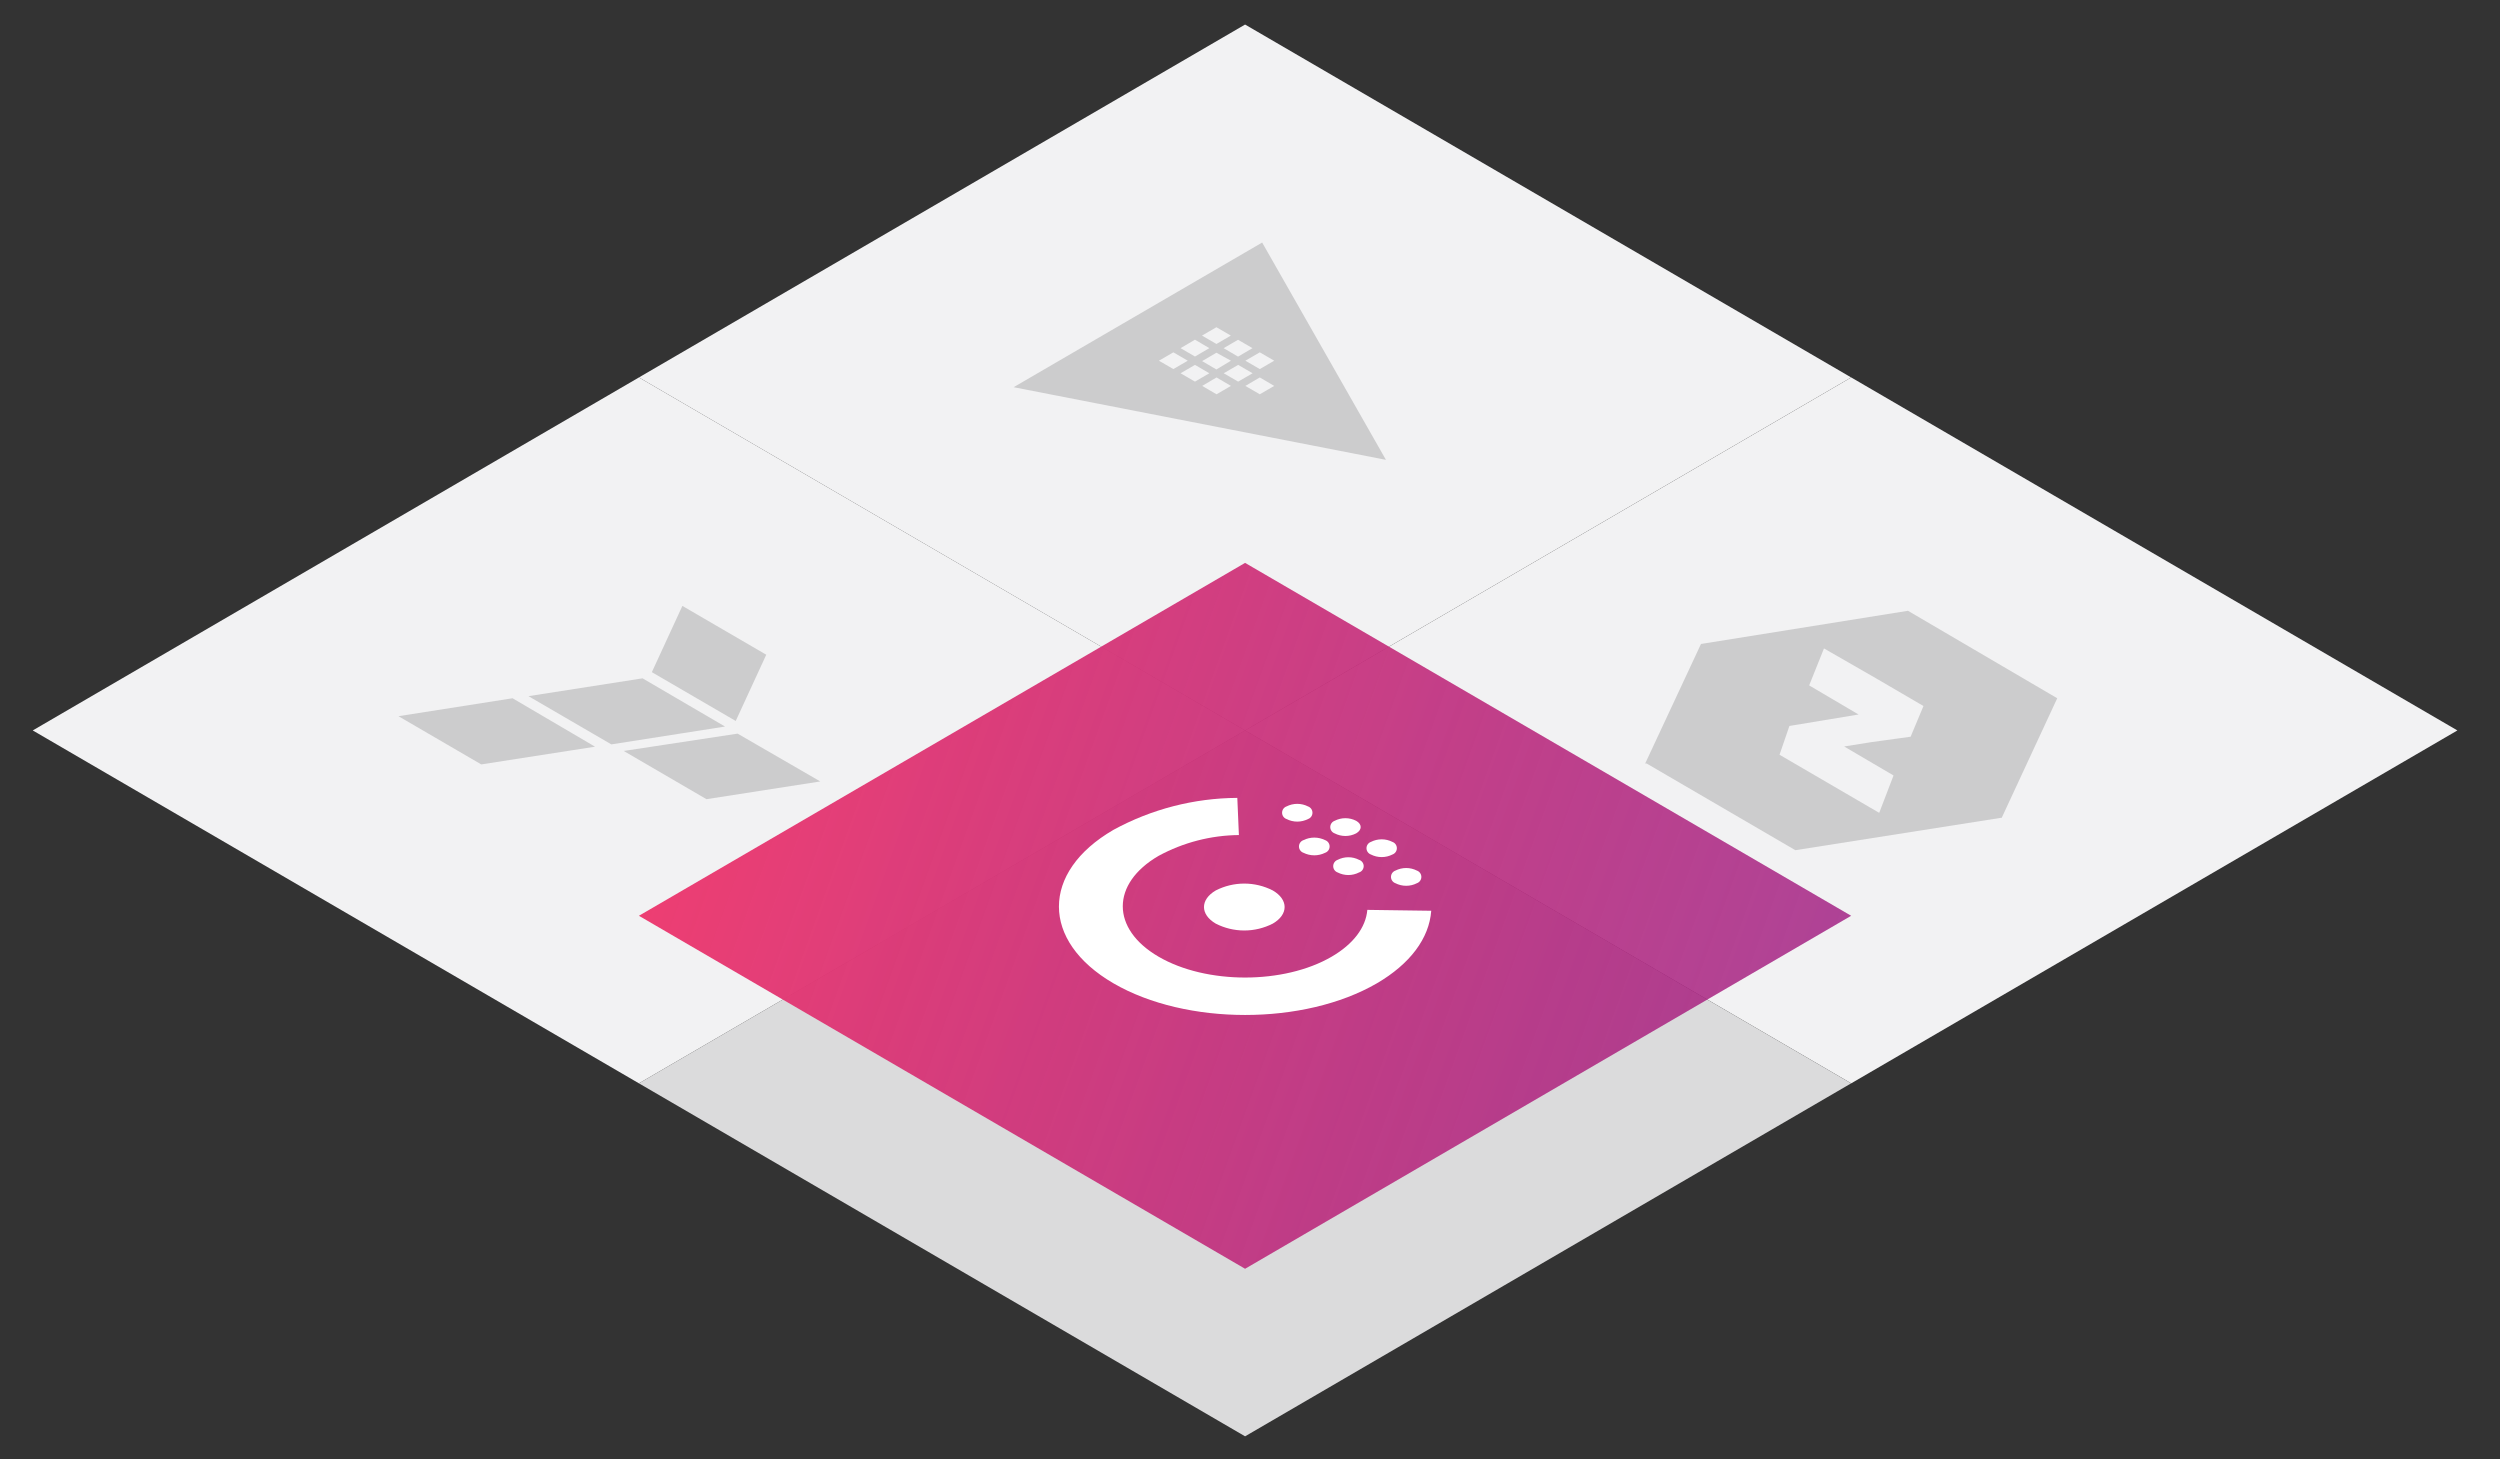 <svg width="269" height="157" viewBox="0 0 269 157" fill="none" xmlns="http://www.w3.org/2000/svg">
<rect x="0" y="0" width="269" height="157" fill="#333333" stroke="none"/>
<mask id="mask0" mask-type="alpha" maskUnits="userSpaceOnUse" x="0" y="0" width="269" height="157">
<rect width="269" height="157" fill="black"/>
</mask>
<g mask="url(#mask0)">
<path d="M199.19 40.613L133.976 78.595L199.19 116.567L264.415 78.595L199.19 40.613Z" fill="#F2F2F3"/>
<path opacity="0.16" d="M183.026 69.29L177.02 82.154H177.18L193.178 91.481L215.309 87.997H215.384L221.358 75.132L205.296 65.72L183.026 69.29ZM206.965 75.969L205.583 79.27L201.384 79.849L198.429 80.321L203.744 83.441L202.203 87.461L191.477 81.211L192.54 78.113L199.981 76.88L194.666 73.749L196.26 69.772L201.862 72.988L206.965 75.969Z" fill="black"/>
<path d="M68.748 40.613L3.523 78.595L68.748 116.567L133.973 78.595L68.748 40.613Z" fill="#F2F2F3"/>
<path opacity="0.16" fill-rule="evenodd" clip-rule="evenodd" d="M69.14 72.988L56.862 74.907L65.781 80.096L78.016 78.177L69.14 72.988ZM82.449 70.448L73.424 65.195L70.139 72.324L79.164 77.577L82.449 70.448ZM42.873 77.062L51.781 82.251L64.027 80.343L55.151 75.132L42.873 77.062ZM79.366 78.938L67.11 80.803L76.017 85.992L88.263 84.084L79.366 78.938Z" fill="black"/>
<path d="M133.971 2.641L68.746 40.613L133.971 78.595L199.185 40.613L133.971 2.641Z" fill="#F2F2F3"/>
<path opacity="0.16" d="M109.064 41.663L149.128 49.479L135.809 26.097L109.064 41.663ZM129.335 36.11L130.887 35.21L132.439 36.11L130.887 37.011L129.335 36.11ZM132.45 41.524L130.898 42.425L129.356 41.524L130.898 40.613L132.45 41.524ZM130.122 40.163L128.58 41.063L127.029 40.163L128.58 39.262L130.122 40.163ZM127.805 38.812L126.253 39.712L124.701 38.812L126.253 37.911L127.805 38.812ZM137.106 41.524L135.554 42.425L134.002 41.524L135.554 40.613L137.106 41.524ZM134.778 40.163L133.226 41.063L131.674 40.163L133.226 39.262L134.778 40.163ZM132.45 38.812L130.887 39.755L129.346 38.855L130.887 37.954L132.45 38.812ZM130.122 37.461L128.58 38.361L127.029 37.461L128.58 36.55L130.122 37.461ZM131.663 37.461L133.215 36.56L134.767 37.461L133.215 38.372L131.663 37.461ZM135.554 39.712L134.002 38.812L135.554 37.911L137.106 38.812L135.554 39.712Z" fill="black"/>
<g style="mix-blend-mode:multiply">
<path d="M133.971 78.595L68.746 116.566L133.971 154.549L199.185 116.566L133.971 78.595Z" fill="#DBDBDC"/>
</g>
<path d="M133.971 60.566L68.746 98.538L133.971 136.52L199.185 98.538L133.971 60.566Z" fill="url(#paint0_linear)"/>
<path d="M148.155 105.803C140.331 110.348 127.618 110.348 119.805 105.803C111.992 101.257 111.981 93.839 119.805 89.293C123.901 87.061 128.479 85.879 133.135 85.852V85.852L133.305 89.851C130.286 89.88 127.321 90.649 124.663 92.091C119.528 95.082 119.528 99.95 124.663 102.94C129.797 105.931 138.152 105.931 143.286 102.94C145.603 101.59 146.964 99.81 147.124 97.902L154.001 97.998C153.788 100.968 151.716 103.723 148.155 105.803Z" fill="white"/>
<path d="M152.468 95.03C152.107 95.215 151.708 95.311 151.304 95.311C150.899 95.311 150.501 95.215 150.14 95.03C150.002 94.98 149.883 94.888 149.799 94.767C149.715 94.646 149.67 94.502 149.67 94.355C149.67 94.207 149.715 94.063 149.799 93.942C149.883 93.821 150.002 93.729 150.14 93.679C150.501 93.495 150.899 93.398 151.304 93.398C151.708 93.398 152.107 93.495 152.468 93.679C152.605 93.729 152.724 93.821 152.808 93.942C152.893 94.063 152.938 94.207 152.938 94.355C152.938 94.502 152.893 94.646 152.808 94.767C152.724 94.888 152.605 94.98 152.468 95.03V95.03Z" fill="white"/>
<path d="M136.95 99.382C135.999 99.868 134.949 100.121 133.883 100.121C132.817 100.121 131.767 99.868 130.816 99.382C129.126 98.396 129.126 96.799 130.816 95.812C131.767 95.326 132.817 95.073 133.883 95.073C134.949 95.073 135.999 95.326 136.95 95.812C138.65 96.799 138.65 98.396 136.95 99.382Z" fill="white"/>
<path d="M149.832 91.942C149.471 92.127 149.073 92.223 148.668 92.223C148.264 92.223 147.865 92.127 147.504 91.942C147.367 91.892 147.248 91.8 147.164 91.679C147.079 91.559 147.034 91.415 147.034 91.267C147.034 91.119 147.079 90.975 147.164 90.854C147.248 90.734 147.367 90.642 147.504 90.592C147.865 90.407 148.264 90.311 148.668 90.311C149.073 90.311 149.471 90.407 149.832 90.592C149.97 90.642 150.089 90.734 150.173 90.854C150.257 90.975 150.302 91.119 150.302 91.267C150.302 91.415 150.257 91.559 150.173 91.679C150.089 91.8 149.97 91.892 149.832 91.942V91.942Z" fill="white"/>
<path d="M146.24 93.872C145.882 94.057 145.485 94.154 145.082 94.154C144.679 94.154 144.282 94.057 143.923 93.872C143.785 93.822 143.666 93.73 143.582 93.609C143.498 93.488 143.453 93.344 143.453 93.197C143.453 93.049 143.498 92.905 143.582 92.784C143.666 92.663 143.785 92.572 143.923 92.521C144.282 92.336 144.679 92.239 145.082 92.239C145.485 92.239 145.882 92.336 146.24 92.521C146.383 92.566 146.508 92.656 146.596 92.778C146.685 92.899 146.733 93.046 146.733 93.197C146.733 93.348 146.685 93.494 146.596 93.616C146.508 93.737 146.383 93.827 146.24 93.872Z" fill="white"/>
<path d="M145.923 89.67C145.565 89.855 145.168 89.952 144.765 89.952C144.362 89.952 143.965 89.855 143.606 89.67C143.468 89.62 143.349 89.528 143.265 89.407C143.181 89.286 143.136 89.142 143.136 88.995C143.136 88.847 143.181 88.703 143.265 88.582C143.349 88.461 143.468 88.37 143.606 88.319C143.965 88.134 144.362 88.037 144.765 88.037C145.168 88.037 145.565 88.134 145.923 88.319C146.572 88.684 146.572 89.295 145.923 89.67Z" fill="white"/>
<path d="M142.582 91.76C142.22 91.94 141.821 92.033 141.418 92.033C141.014 92.033 140.616 91.94 140.254 91.76C140.112 91.712 139.99 91.62 139.903 91.498C139.816 91.376 139.769 91.23 139.769 91.079C139.769 90.929 139.816 90.782 139.903 90.66C139.99 90.538 140.112 90.446 140.254 90.398C140.616 90.219 141.014 90.125 141.418 90.125C141.821 90.125 142.22 90.219 142.582 90.398C142.723 90.446 142.846 90.538 142.933 90.66C143.02 90.782 143.067 90.929 143.067 91.079C143.067 91.23 143.02 91.376 142.933 91.498C142.846 91.62 142.723 91.712 142.582 91.76V91.76Z" fill="white"/>
<path d="M140.751 88.125C140.39 88.31 139.992 88.406 139.587 88.406C139.183 88.406 138.784 88.31 138.423 88.125C138.285 88.075 138.166 87.983 138.082 87.863C137.998 87.742 137.953 87.598 137.953 87.45C137.953 87.302 137.998 87.158 138.082 87.037C138.166 86.917 138.285 86.825 138.423 86.775C138.784 86.59 139.183 86.494 139.587 86.494C139.992 86.494 140.39 86.59 140.751 86.775C140.889 86.825 141.008 86.917 141.092 87.037C141.176 87.158 141.221 87.302 141.221 87.45C141.221 87.598 141.176 87.742 141.092 87.863C141.008 87.983 140.889 88.075 140.751 88.125Z" fill="white"/>
</g>
<defs>
<linearGradient id="paint0_linear" x1="76.367" y1="77.397" x2="191.79" y2="119.05" gradientUnits="userSpaceOnUse">
<stop stop-color="#ED3E72"/>
<stop offset="1" stop-color="#9E177E" stop-opacity="0.8"/>
</linearGradient>
</defs>
</svg>
